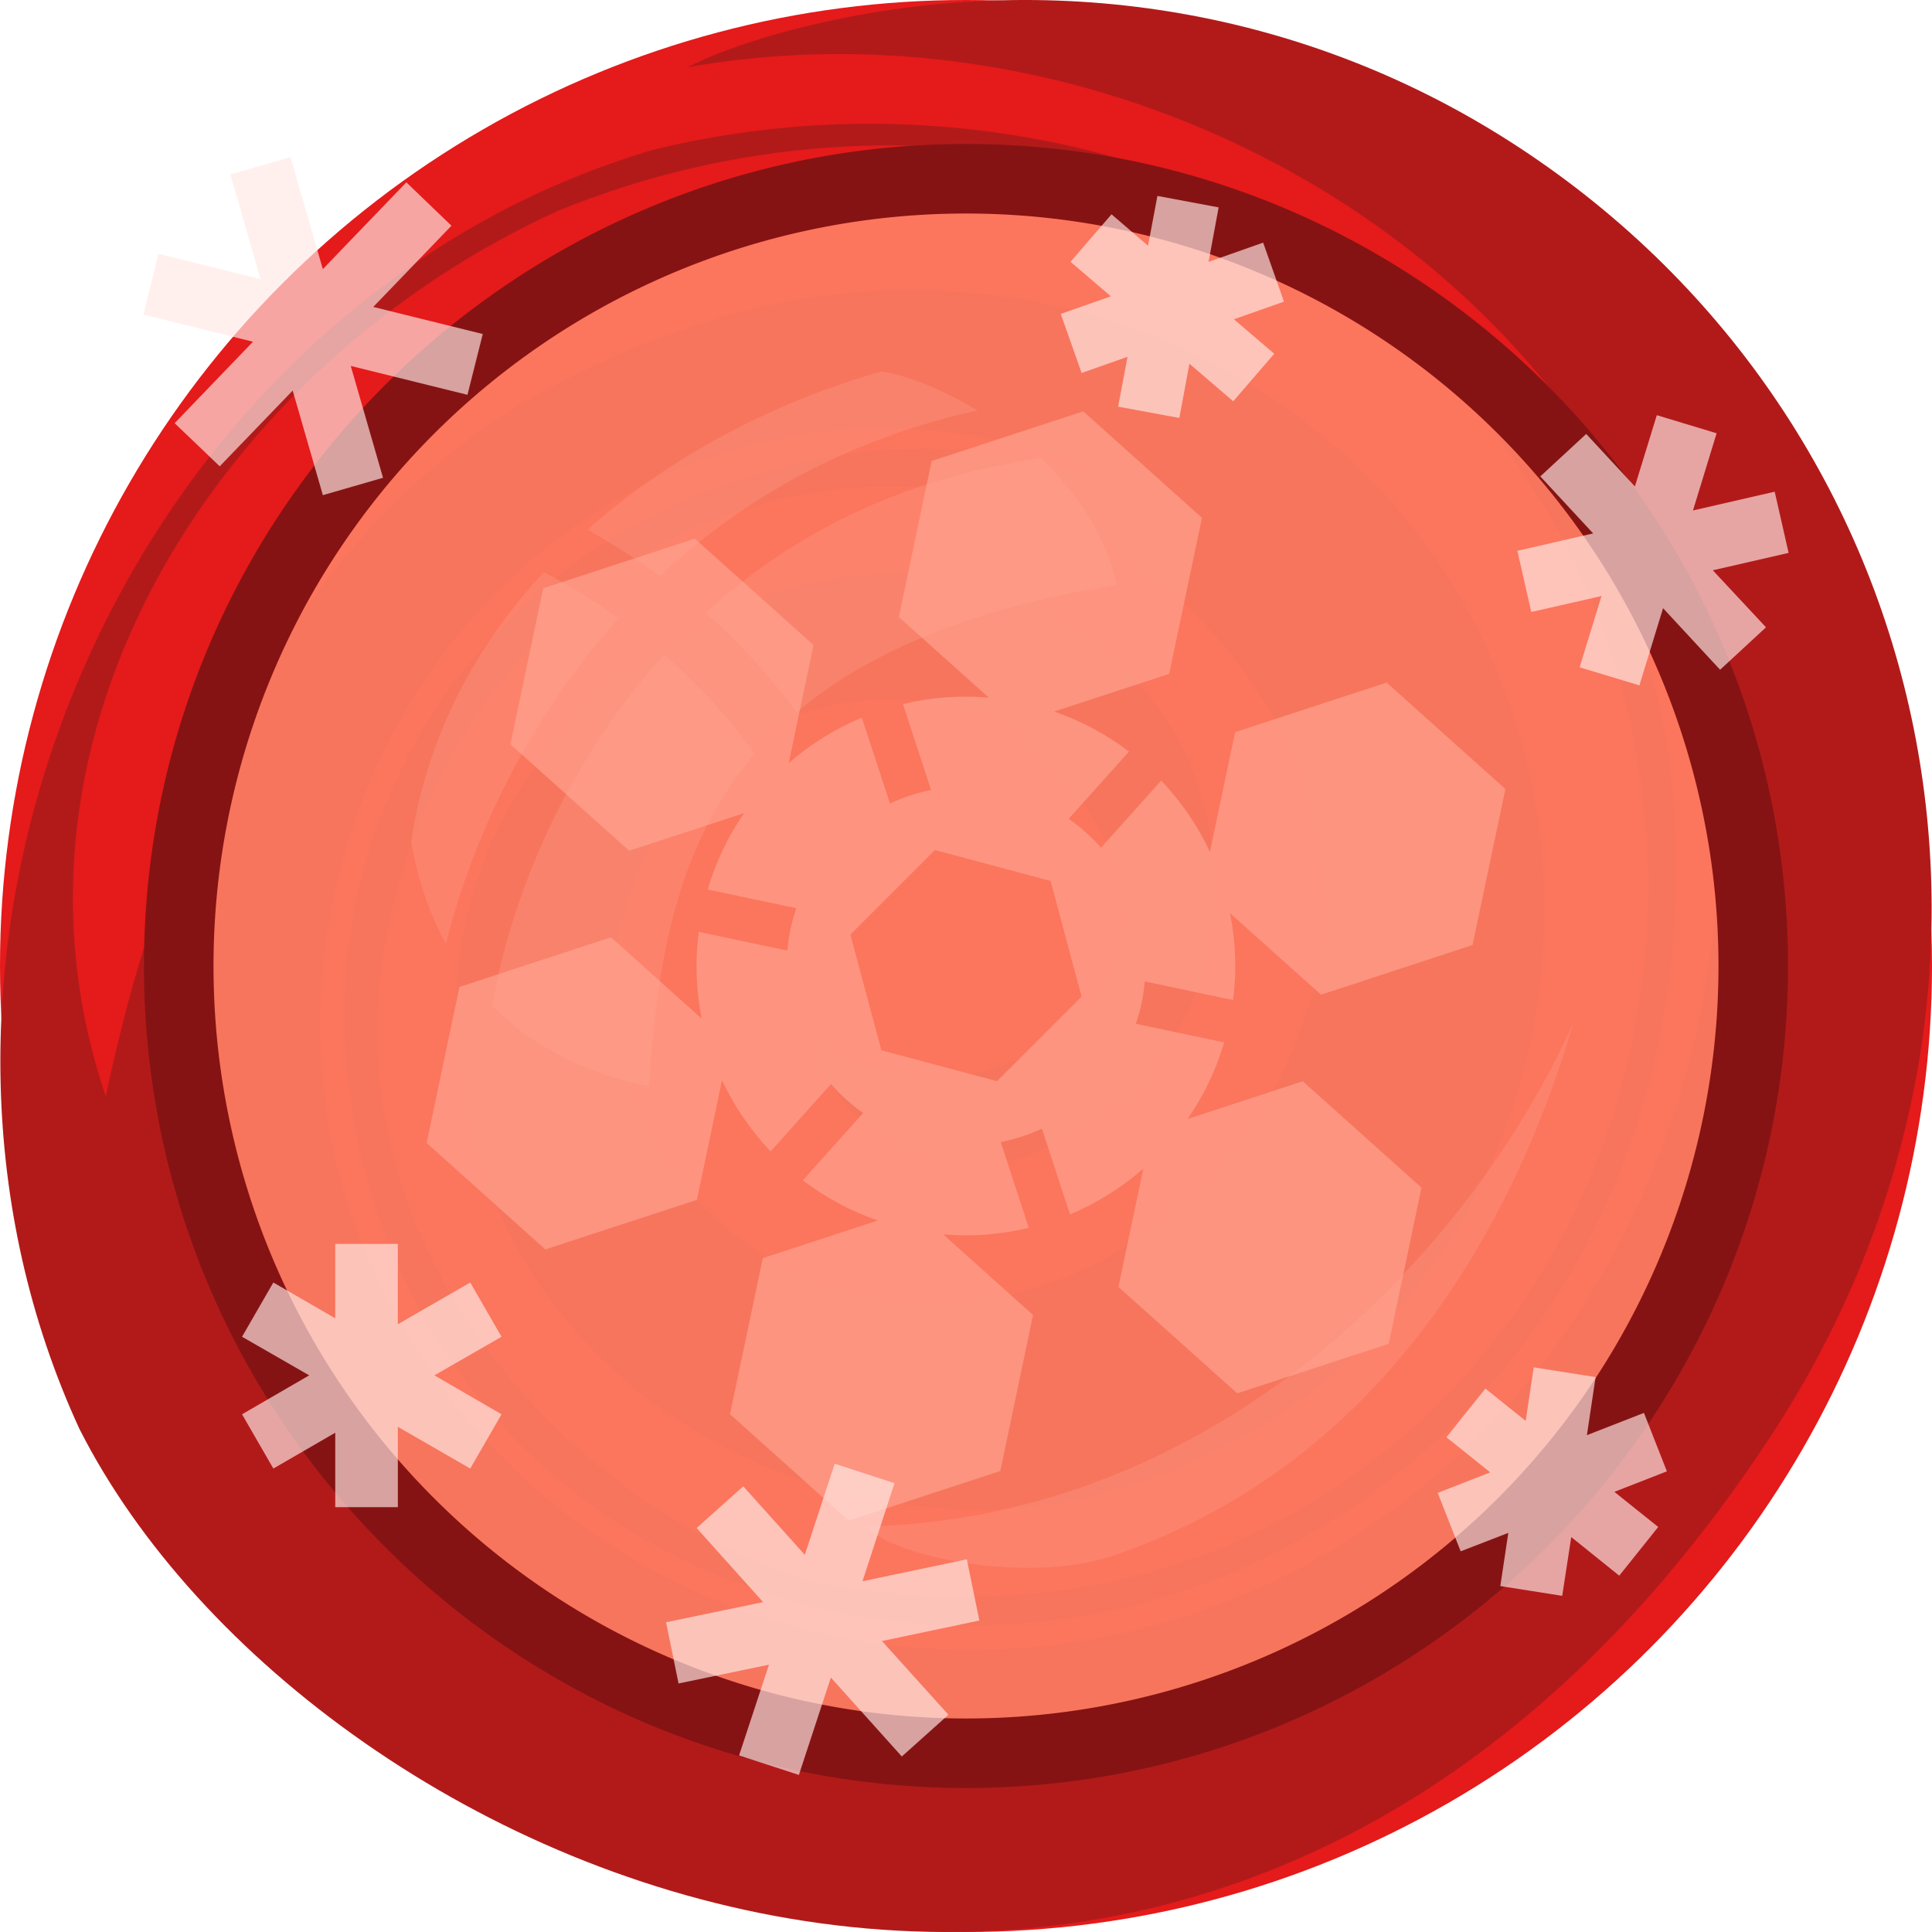 <svg height="500" viewBox="0 0 500 500" width="500" xmlns="http://www.w3.org/2000/svg" xmlns:xlink="http://www.w3.org/1999/xlink"><filter id="a" color-interpolation-filters="sRGB" height="1.047" width="1.036" x="-.018" y="-.023"><feGaussianBlur stdDeviation=".436"/></filter><filter id="b" color-interpolation-filters="sRGB" height="1.036" width="1.036" x="-.018" y="-.018"><feGaussianBlur stdDeviation=".436"/></filter><g transform="translate(0)"><circle cx="250" cy="250" fill="#e51a1a" r="250"/><path d="m181.339 83.857c97.523-31.847 203.276 26.159 217.127 131.569 10.041 85.897-45.796 162.605-131.113 174.644-76.265 6.65-147.166-45.498-149.446-126.323.167-50.898 30.032-87.975 76.607-108.407 44.001-16.482 90.466-3.009 112.282 39.636 17.953 40.095 3.578 87.313-40.431 103.807-21.987 8.233-51.658-5.553-56.726-31.561 24.482 21.725 69.721 11.744 80.181-21.062 5.246-24.882-11.482-41.523-24.364-55.642-23.212-15.221-63.27-13.167-85.325 12.051-41.518 46.432-18.49 112.524 35.728 131.081 60.665 17.114 118.965-29.64 126.961-92.4 2.764-54.832-40.994-106.195-96.51-114.278-76.22-10.3-138.459 50.849-147.743 124.091-9.32 73.218 47.316 138.68 111.863 158.339 49.053 9.499 98.187 2.071 139.641-27.407 82.907-58.956 100.119-177.972 43.556-260.4-52.712-79.885-158.575-103.987-249.158-67.062-86.705 39.452-149.066 134.549-117.103 229.168 15.779-74.654 50.94-153.594 123.407-187.514 9.287-4.605 19.447-8.723 30.567-12.331zm-160.722 286.076c-52.578-113.825-.384-260.892 113.777-317.644 10.846-5.32 22.212-9.771 34.035-13.361 115.764-28.758 246.04 34.004 263.685 158.897 10.045 85.917-27.72 168.804-107.974 206.832-102.24 46.261-224.799-11.44-234.691-131.25-7.335-123.787 127.307-194.137 222.719-137.241-42.541-27.897-94.218-33.445-140.808-12.99-71.174 32.623-105.081 118.04-80.762 190.631 30.697 88.134 123.573 132.042 212.818 105.598 82.805-25.064 132.163-100.332 140.193-180.05 12.124-145.02-132.238-245.359-265.597-221.974 7.92-4.105 20.599-8.428 35.616-11.745 60.063-13.238 124.634-3.458 179.454 32.49 109.651 71.905 141.095 217.803 65.16 333.599-143.005 218.075-377.312 117.068-437.623-1.794" fill="#b21a1a"/></g><g><use xlink:href="#c"/><path d="m280.339 106.454-39.228 12.85-8.486 40.39 23.268 20.85c-7.601-.656-15.089-.048-22.218 1.668l7.288 22.236c-3.703.737-7.266 1.918-10.641 3.503l-7.287-22.237c-6.894 2.895-13.292 6.873-18.919 11.784l6.423-30.554-30.723-27.539-39.228 12.834-8.486 40.389 30.723 27.538 29.73-9.722c-4.079 5.917-7.281 12.562-9.405 19.765l22.93 4.833c-.593 1.75-1.109 3.54-1.499 5.395-.391 1.86-.662 3.717-.824 5.563l-22.93-4.832c-.987 7.651-.679 15.222.767 22.461l-23.472-21.057-39.228 12.852-8.486 40.371 30.723 27.557 39.228-12.832 6.501-30.966c3.175 6.767 7.425 13.003 12.57 18.434l15.625-17.442c2.446 2.804 5.231 5.329 8.317 7.493l-15.604 17.423c5.764 4.392 12.283 7.941 19.407 10.397l-29.768 9.741-8.486 40.39 30.723 27.558 39.228-12.852 8.486-40.37-23.287-20.889c7.589.656 15.062.044 22.181-1.667l-7.269-22.202c3.706-.73 7.282-1.906 10.659-3.484l7.269 22.199c6.923-2.903 13.331-6.904 18.977-11.84l-6.444 30.612 30.742 27.538 39.209-12.832 8.486-40.39-30.723-27.539-29.806 9.761c4.102-5.938 7.332-12.59 9.462-19.82l-22.856-4.814c.593-1.75 1.109-3.56 1.499-5.413.39-1.858.644-3.702.806-5.545l22.855 4.814c.983-7.661.664-15.236-.787-22.48l23.547 21.094 39.212-12.852 8.505-40.371-30.741-27.558-39.21 12.834-6.519 30.985c-3.178-6.784-7.444-13.028-12.607-18.47l-15.586 17.403c-2.457-2.807-5.257-5.331-8.355-7.493l15.604-17.403c-5.755-4.38-12.265-7.906-19.37-10.36l29.768-9.741 8.486-40.39-30.723-27.558zm-38.366 113.526 29.917 8.017 8.019 29.917-21.899 21.899-29.918-8.017-8.019-29.917 21.899-21.899z" fill="#ffe9e5" opacity=".67" stroke-width="36"/><path d="m318.417 127.773c-8.625 19.209-29.395 40.587-57.944 41.275 2.143 2.408 13.176 4.789 20.241 2.381 24.712-8.414 34.158-31.565 37.703-43.656z" fill="#fff" filter="url(#a)" opacity=".5" transform="matrix(3.16 0 0 3.16 -598.984 -139.124)"/><path d="m261.743 74.454c-8.229 2.32-16.96 6.646-24.077 12.943 2.011 1.138 3.995 2.408 5.927 3.81 6.641-6.218 15.24-11.208 26.009-13.563-2.937-1.775-5.821-2.879-7.858-3.191zm13.044 7.104c-11.695 1.659-20.664 6.448-27.437 12.666 2.725 2.408 5.239 5.133 7.435 8.149 5.609-4.763 13.891-8.44 26.194-10.451-.82-4.075-3.254-7.594-6.191-10.364zm-40.693 9.332c-5.503 5.927-9.546 13.309-10.861 22.066.558 3.254 1.55 6.006 2.834 8.361 1.783-7.117 5.223-15.134 10.726-22.49 1.058-1.429 2.196-2.805 3.413-4.154-1.984-1.455-4.048-2.699-6.112-3.784zm9.869 6.747c-1.217 1.296-2.328 2.646-3.36 4.048-6.112 8.176-9.499 17.436-10.742 24.739 3.889 3.889 8.731 5.821 12.832 6.562.661-9.975 2.17-19.632 8.678-27.226-2.143-3.016-4.657-5.741-7.408-8.123z" fill="#fff" filter="url(#b)" opacity=".5" transform="matrix(3.16 0 0 3.16 -598.984 -139.124)"/><path id="c" d="m452.476 250a202.476 202.476 0 0 1 -202.476 202.476 202.476 202.476 0 0 1 -202.476-202.476 202.476 202.476 0 0 1 202.476-202.476 202.476 202.476 0 0 1 202.476 202.476z" fill="#ff8066" opacity=".67" stroke-width="36"/><path d="m250 37.258c-117.281 0-212.742 95.461-212.742 212.742 0 117.281 95.461 212.742 212.742 212.742s212.742-95.461 212.742-212.742-95.461-212.742-212.742-212.742zm0 18a194.743 194.743 0 0 1 194.742 194.742 194.743 194.743 0 0 1 -194.742 194.742 194.743 194.743 0 0 1 -194.742-194.742 194.743 194.743 0 0 1 194.742-194.742z" fill="#861313"/><path d="m75.18 40.651-15.57 4.5 7.812 27.072-26.424-6.534-3.888 15.732 28.359 7.02-20.277 21.078 11.673 11.16 18.882-19.602 7.812 27.072 15.57-4.5-8.352-28.944 30.204 7.47 3.96-15.732-28.341-7.011 20.241-21.015-11.682-11.232-21.609 22.464zm224.361 10.053-2.43 12.879-9.45-8.118-10.62 12.294 10.44 8.928-12.96 4.554 5.4 15.282 11.88-4.176-2.43 12.897 15.84 2.925 2.61-14.031 11.34 9.711 10.62-12.294-10.44-8.928 12.96-4.554-5.4-15.282-14.13 4.986 2.61-14.103zm129.24 56.745-5.67 18.45-12.6-13.59-11.88 10.98 13.68 14.76-19.62 4.5 3.6 15.84 18.18-4.14-5.67 18.45 15.48 4.68 6.12-19.98 14.76 15.93 11.88-10.98-13.77-14.76 19.62-4.5-3.6-15.84-21.15 4.86 6.12-19.98zm-342.018 214.47v19.26l-16.02-9.27-8.1 14.04 17.379 9.99-17.379 10.08 8.1 14.04 16.02-9.27v19.26h16.2v-20.79l18.738 10.8 8.1-14.04-17.37-10.08 17.37-9.99-8.1-14.04-18.738 10.8v-20.79zm310.158 31.95-2.07 13.86-10.44-8.37-10.08 12.6 11.34 9.09-13.59 5.31 5.94 15.12 12.33-4.77-2.07 13.77 16.02 2.52 2.34-15.21 12.42 9.99 10.08-12.6-11.34-9.09 13.59-5.31-5.94-15.12-14.76 5.76 2.25-15.03zm-180.9 24.93-7.74 23.58-15.93-17.73-12.06 10.8 17.19 19.17-25.11 5.22 3.24 15.84 23.4-4.86-7.74 23.49 15.48 5.04 8.28-25.2 18.36 20.43 12.06-10.8-17.19-19.08 25.2-5.31-3.24-15.84-27 5.67 8.28-25.38z" fill="#ffe9e5" opacity=".67" stroke-width="36"/></g></svg>